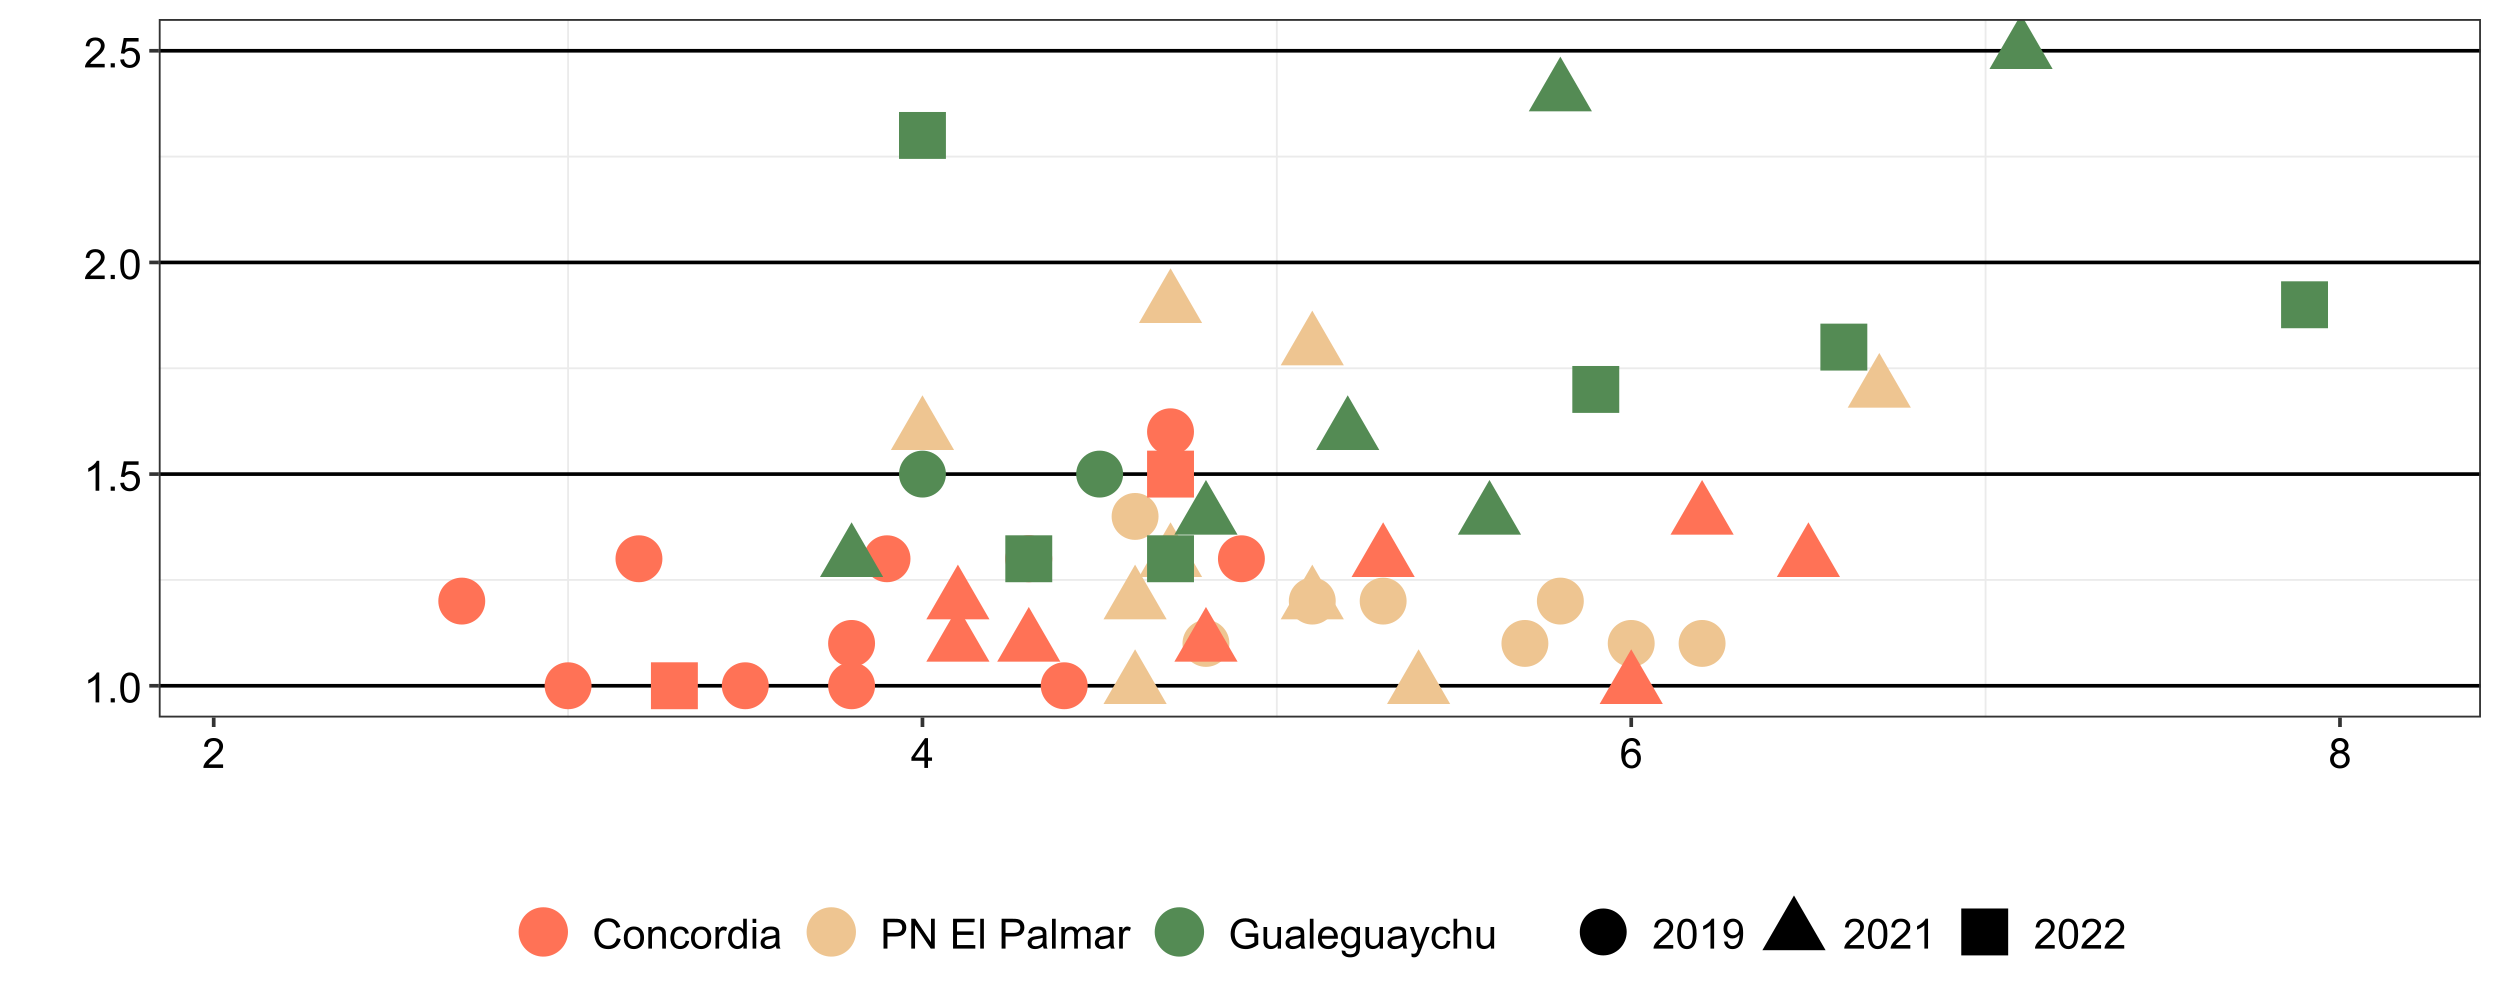 <?xml version="1.0" encoding="UTF-8"?>
<svg xmlns="http://www.w3.org/2000/svg" xmlns:xlink="http://www.w3.org/1999/xlink" width="720" height="288" viewBox="0 0 720 288">
<defs>
<g>
<g id="glyph-0-0">
<path d="M 4.469 0 L 3.414 0 L 3.414 -6.719 C 3.16 -6.477 2.828 -6.234 2.418 -5.992 C 2.004 -5.75 1.633 -5.57 1.305 -5.449 L 1.305 -6.469 C 1.895 -6.746 2.41 -7.082 2.852 -7.477 C 3.293 -7.871 3.605 -8.254 3.789 -8.625 L 4.469 -8.625 Z M 4.469 0 "/>
</g>
<g id="glyph-0-1">
<path d="M 1.09 0 L 1.09 -1.203 L 2.289 -1.203 L 2.289 0 Z M 1.09 0 "/>
</g>
<g id="glyph-0-2">
<path d="M 0.5 -4.234 C 0.5 -5.25 0.602 -6.07 0.812 -6.688 C 1.02 -7.309 1.332 -7.785 1.742 -8.121 C 2.156 -8.457 2.672 -8.625 3.297 -8.625 C 3.758 -8.625 4.164 -8.531 4.512 -8.348 C 4.859 -8.16 5.145 -7.895 5.375 -7.543 C 5.598 -7.195 5.777 -6.77 5.906 -6.266 C 6.035 -5.766 6.102 -5.086 6.102 -4.234 C 6.102 -3.227 5.996 -2.414 5.789 -1.797 C 5.582 -1.176 5.273 -0.699 4.859 -0.359 C 4.449 -0.023 3.926 0.148 3.297 0.148 C 2.469 0.148 1.82 -0.152 1.348 -0.742 C 0.781 -1.461 0.5 -2.621 0.5 -4.234 M 1.582 -4.234 C 1.582 -2.824 1.746 -1.887 2.078 -1.422 C 2.406 -0.953 2.812 -0.719 3.297 -0.719 C 3.781 -0.719 4.191 -0.953 4.52 -1.422 C 4.852 -1.891 5.016 -2.828 5.016 -4.234 C 5.016 -5.648 4.852 -6.59 4.52 -7.055 C 4.191 -7.52 3.781 -7.75 3.289 -7.75 C 2.801 -7.75 2.414 -7.547 2.125 -7.137 C 1.766 -6.613 1.582 -5.645 1.582 -4.234 Z M 1.582 -4.234 "/>
</g>
<g id="glyph-0-3">
<path d="M 0.5 -2.25 L 1.605 -2.344 C 1.688 -1.805 1.879 -1.398 2.176 -1.129 C 2.477 -0.855 2.836 -0.719 3.258 -0.719 C 3.766 -0.719 4.195 -0.91 4.547 -1.297 C 4.898 -1.676 5.074 -2.188 5.074 -2.82 C 5.074 -3.418 4.906 -3.895 4.566 -4.242 C 4.23 -4.59 3.785 -4.762 3.242 -4.766 C 2.898 -4.762 2.594 -4.688 2.32 -4.531 C 2.047 -4.379 1.832 -4.18 1.676 -3.93 L 0.688 -4.062 L 1.516 -8.473 L 5.789 -8.473 L 5.789 -7.465 L 2.359 -7.465 L 1.898 -5.156 C 2.414 -5.516 2.953 -5.695 3.523 -5.695 C 4.273 -5.695 4.906 -5.434 5.422 -4.914 C 5.938 -4.395 6.195 -3.727 6.195 -2.914 C 6.195 -2.133 5.965 -1.461 5.516 -0.898 C 4.961 -0.203 4.211 0.148 3.258 0.148 C 2.477 0.148 1.84 -0.074 1.344 -0.508 C 0.852 -0.945 0.57 -1.527 0.5 -2.25 Z M 0.5 -2.25 "/>
</g>
<g id="glyph-0-4">
<path d="M 6.039 -1.016 L 6.039 0 L 0.363 0 C 0.355 -0.254 0.395 -0.5 0.484 -0.734 C 0.629 -1.117 0.863 -1.5 1.18 -1.875 C 1.5 -2.25 1.957 -2.684 2.562 -3.176 C 3.492 -3.941 4.125 -4.547 4.453 -4.996 C 4.781 -5.441 4.945 -5.867 4.945 -6.266 C 4.945 -6.68 4.797 -7.035 4.496 -7.32 C 4.199 -7.609 3.809 -7.75 3.328 -7.75 C 2.82 -7.75 2.414 -7.602 2.109 -7.297 C 1.805 -6.992 1.648 -6.57 1.648 -6.031 L 0.562 -6.141 C 0.637 -6.949 0.918 -7.566 1.398 -7.988 C 1.883 -8.414 2.535 -8.625 3.352 -8.625 C 4.176 -8.625 4.828 -8.398 5.309 -7.938 C 5.789 -7.484 6.031 -6.914 6.031 -6.242 C 6.031 -5.895 5.957 -5.559 5.82 -5.227 C 5.676 -4.895 5.445 -4.543 5.117 -4.18 C 4.793 -3.809 4.25 -3.305 3.492 -2.664 C 2.859 -2.133 2.453 -1.773 2.273 -1.586 C 2.094 -1.395 1.945 -1.203 1.828 -1.016 Z M 6.039 -1.016 "/>
</g>
<g id="glyph-0-5">
<path d="M 3.879 0 L 3.879 -2.055 L 0.152 -2.055 L 0.152 -3.023 L 4.07 -8.59 L 4.934 -8.59 L 4.934 -3.023 L 6.094 -3.023 L 6.094 -2.055 L 4.934 -2.055 L 4.934 0 L 3.879 0 M 3.879 -3.023 L 3.879 -6.898 L 1.188 -3.023 Z M 3.879 -3.023 "/>
</g>
<g id="glyph-0-6">
<path d="M 5.969 -6.484 L 4.922 -6.406 C 4.828 -6.816 4.695 -7.117 4.523 -7.305 C 4.238 -7.605 3.887 -7.758 3.469 -7.758 C 3.133 -7.758 2.836 -7.664 2.586 -7.477 C 2.25 -7.234 1.988 -6.879 1.797 -6.414 C 1.605 -5.949 1.508 -5.289 1.5 -4.43 C 1.754 -4.816 2.062 -5.102 2.43 -5.289 C 2.797 -5.477 3.184 -5.57 3.586 -5.57 C 4.289 -5.57 4.887 -5.312 5.383 -4.797 C 5.875 -4.277 6.125 -3.609 6.125 -2.789 C 6.125 -2.25 6.008 -1.75 5.773 -1.285 C 5.543 -0.824 5.223 -0.469 4.816 -0.223 C 4.41 0.023 3.949 0.148 3.434 0.148 C 2.555 0.148 1.836 -0.176 1.281 -0.824 C 0.727 -1.469 0.453 -2.535 0.453 -4.02 C 0.453 -5.68 0.758 -6.887 1.371 -7.641 C 1.906 -8.297 2.625 -8.625 3.531 -8.625 C 4.207 -8.625 4.762 -8.434 5.195 -8.055 C 5.625 -7.676 5.883 -7.156 5.969 -6.484 M 1.664 -2.781 C 1.664 -2.422 1.742 -2.07 1.895 -1.742 C 2.051 -1.406 2.266 -1.156 2.543 -0.98 C 2.82 -0.809 3.109 -0.719 3.414 -0.719 C 3.859 -0.719 4.242 -0.898 4.562 -1.258 C 4.883 -1.617 5.043 -2.105 5.047 -2.727 C 5.043 -3.316 4.887 -3.785 4.57 -4.129 C 4.254 -4.469 3.855 -4.641 3.375 -4.641 C 2.898 -4.641 2.492 -4.469 2.164 -4.129 C 1.828 -3.785 1.664 -3.336 1.664 -2.781 Z M 1.664 -2.781 "/>
</g>
<g id="glyph-0-7">
<path d="M 2.121 -4.656 C 1.684 -4.816 1.359 -5.047 1.148 -5.344 C 0.938 -5.641 0.832 -5.996 0.832 -6.41 C 0.832 -7.035 1.059 -7.559 1.508 -7.984 C 1.953 -8.41 2.551 -8.625 3.297 -8.625 C 4.047 -8.625 4.652 -8.406 5.109 -7.973 C 5.566 -7.535 5.797 -7.004 5.797 -6.383 C 5.797 -5.98 5.691 -5.637 5.48 -5.34 C 5.273 -5.047 4.953 -4.816 4.531 -4.656 C 5.055 -4.484 5.457 -4.207 5.734 -3.828 C 6.008 -3.441 6.148 -2.984 6.148 -2.453 C 6.148 -1.719 5.887 -1.102 5.367 -0.602 C 4.848 -0.105 4.164 0.148 3.316 0.148 C 2.469 0.148 1.785 -0.105 1.266 -0.605 C 0.746 -1.109 0.484 -1.734 0.484 -2.484 C 0.484 -3.043 0.629 -3.512 0.91 -3.887 C 1.195 -4.266 1.598 -4.52 2.121 -4.656 M 1.91 -6.445 C 1.91 -6.039 2.039 -5.707 2.305 -5.449 C 2.562 -5.191 2.902 -5.062 3.32 -5.062 C 3.727 -5.062 4.062 -5.191 4.32 -5.445 C 4.582 -5.703 4.711 -6.016 4.711 -6.387 C 4.711 -6.773 4.578 -7.098 4.309 -7.363 C 4.043 -7.625 3.711 -7.758 3.312 -7.758 C 2.906 -7.758 2.574 -7.629 2.309 -7.371 C 2.043 -7.113 1.91 -6.805 1.91 -6.445 M 1.57 -2.477 C 1.57 -2.176 1.641 -1.887 1.785 -1.605 C 1.926 -1.324 2.141 -1.105 2.422 -0.953 C 2.703 -0.797 3.004 -0.719 3.328 -0.719 C 3.832 -0.719 4.25 -0.883 4.578 -1.207 C 4.906 -1.531 5.07 -1.941 5.07 -2.445 C 5.07 -2.949 4.898 -3.371 4.562 -3.703 C 4.223 -4.035 3.801 -4.203 3.293 -4.203 C 2.797 -4.203 2.387 -4.039 2.059 -3.711 C 1.734 -3.383 1.57 -2.969 1.57 -2.477 Z M 1.57 -2.477 "/>
</g>
<g id="glyph-0-8">
<path d="M 7.055 -3.012 L 8.191 -2.727 C 7.953 -1.789 7.523 -1.078 6.906 -0.59 C 6.285 -0.098 5.527 0.148 4.633 0.148 C 3.711 0.148 2.957 -0.043 2.375 -0.418 C 1.797 -0.797 1.355 -1.344 1.051 -2.055 C 0.75 -2.77 0.598 -3.539 0.598 -4.359 C 0.598 -5.254 0.77 -6.035 1.109 -6.699 C 1.453 -7.367 1.938 -7.871 2.57 -8.219 C 3.199 -8.562 3.895 -8.734 4.652 -8.734 C 5.512 -8.734 6.234 -8.516 6.82 -8.078 C 7.406 -7.641 7.812 -7.027 8.047 -6.234 L 6.926 -5.969 C 6.727 -6.594 6.438 -7.051 6.059 -7.336 C 5.68 -7.621 5.203 -7.766 4.629 -7.766 C 3.969 -7.766 3.418 -7.605 2.973 -7.289 C 2.531 -6.973 2.219 -6.547 2.039 -6.016 C 1.859 -5.48 1.77 -4.93 1.77 -4.367 C 1.77 -3.633 1.875 -2.996 2.09 -2.453 C 2.301 -1.906 2.633 -1.5 3.082 -1.23 C 3.531 -0.961 4.016 -0.828 4.539 -0.828 C 5.176 -0.828 5.715 -1.008 6.156 -1.375 C 6.598 -1.742 6.898 -2.289 7.055 -3.012 Z M 7.055 -3.012 "/>
</g>
<g id="glyph-0-9">
<path d="M 0.398 -3.109 C 0.398 -4.262 0.719 -5.117 1.359 -5.672 C 1.895 -6.133 2.547 -6.363 3.316 -6.363 C 4.172 -6.363 4.871 -6.082 5.414 -5.523 C 5.957 -4.961 6.227 -4.188 6.227 -3.199 C 6.227 -2.398 6.109 -1.77 5.867 -1.309 C 5.629 -0.852 5.277 -0.492 4.82 -0.242 C 4.359 0.012 3.859 0.141 3.316 0.141 C 2.445 0.141 1.742 -0.141 1.203 -0.695 C 0.668 -1.254 0.398 -2.059 0.398 -3.109 M 1.484 -3.109 C 1.484 -2.312 1.656 -1.719 2.004 -1.32 C 2.352 -0.926 2.789 -0.727 3.316 -0.727 C 3.84 -0.727 4.273 -0.926 4.625 -1.324 C 4.969 -1.723 5.145 -2.328 5.145 -3.148 C 5.145 -3.914 4.969 -4.5 4.621 -4.895 C 4.27 -5.293 3.836 -5.492 3.316 -5.492 C 2.789 -5.492 2.352 -5.293 2.004 -4.898 C 1.656 -4.504 1.484 -3.906 1.484 -3.109 Z M 1.484 -3.109 "/>
</g>
<g id="glyph-0-10">
<path d="M 0.789 0 L 0.789 -6.223 L 1.742 -6.223 L 1.742 -5.336 C 2.195 -6.02 2.855 -6.363 3.719 -6.363 C 4.094 -6.363 4.441 -6.297 4.754 -6.16 C 5.07 -6.027 5.305 -5.848 5.461 -5.633 C 5.617 -5.41 5.727 -5.152 5.789 -4.852 C 5.828 -4.656 5.848 -4.312 5.848 -3.828 L 5.848 0 L 4.793 0 L 4.793 -3.785 C 4.793 -4.215 4.75 -4.535 4.672 -4.75 C 4.586 -4.961 4.441 -5.133 4.234 -5.258 C 4.023 -5.387 3.781 -5.449 3.5 -5.449 C 3.047 -5.449 2.66 -5.305 2.336 -5.023 C 2.008 -4.734 1.844 -4.195 1.844 -3.398 L 1.844 0 Z M 0.789 0 "/>
</g>
<g id="glyph-0-11">
<path d="M 4.852 -2.281 L 5.891 -2.145 C 5.773 -1.43 5.484 -0.871 5.02 -0.465 C 4.551 -0.062 3.977 0.141 3.297 0.141 C 2.445 0.141 1.762 -0.137 1.246 -0.695 C 0.727 -1.25 0.469 -2.047 0.469 -3.086 C 0.469 -3.758 0.578 -4.348 0.805 -4.852 C 1.023 -5.355 1.363 -5.734 1.82 -5.984 C 2.273 -6.238 2.77 -6.363 3.305 -6.363 C 3.98 -6.363 4.531 -6.191 4.961 -5.852 C 5.391 -5.508 5.668 -5.023 5.789 -4.395 L 4.766 -4.234 C 4.664 -4.652 4.492 -4.969 4.246 -5.18 C 3.996 -5.391 3.695 -5.496 3.344 -5.496 C 2.812 -5.496 2.383 -5.305 2.051 -4.926 C 1.719 -4.543 1.555 -3.941 1.555 -3.117 C 1.555 -2.281 1.711 -1.672 2.031 -1.297 C 2.352 -0.918 2.77 -0.727 3.289 -0.727 C 3.699 -0.727 4.047 -0.852 4.324 -1.109 C 4.602 -1.359 4.777 -1.75 4.852 -2.281 Z M 4.852 -2.281 "/>
</g>
<g id="glyph-0-12">
<path d="M 0.781 0 L 0.781 -6.223 L 1.727 -6.223 L 1.727 -5.281 C 1.969 -5.719 2.195 -6.012 2.398 -6.152 C 2.605 -6.293 2.828 -6.363 3.078 -6.363 C 3.43 -6.363 3.793 -6.25 4.16 -6.023 L 3.797 -5.047 C 3.539 -5.195 3.281 -5.273 3.023 -5.273 C 2.793 -5.273 2.586 -5.203 2.402 -5.066 C 2.219 -4.926 2.086 -4.734 2.008 -4.488 C 1.891 -4.113 1.836 -3.703 1.836 -3.258 L 1.836 0 Z M 0.781 0 "/>
</g>
<g id="glyph-0-13">
<path d="M 4.828 0 L 4.828 -0.785 C 4.434 -0.168 3.852 0.141 3.086 0.141 C 2.59 0.141 2.137 0.004 1.719 -0.27 C 1.305 -0.543 0.98 -0.926 0.754 -1.414 C 0.523 -1.906 0.41 -2.469 0.41 -3.105 C 0.41 -3.727 0.512 -4.289 0.719 -4.797 C 0.926 -5.301 1.238 -5.688 1.652 -5.961 C 2.066 -6.227 2.527 -6.363 3.039 -6.363 C 3.414 -6.363 3.75 -6.285 4.043 -6.125 C 4.336 -5.969 4.574 -5.762 4.758 -5.508 L 4.758 -8.59 L 5.805 -8.59 L 5.805 0 L 4.828 0 M 1.492 -3.105 C 1.492 -2.309 1.66 -1.711 2 -1.32 C 2.332 -0.922 2.73 -0.727 3.188 -0.727 C 3.648 -0.727 4.039 -0.914 4.363 -1.293 C 4.684 -1.668 4.844 -2.242 4.844 -3.016 C 4.844 -3.867 4.68 -4.492 4.352 -4.891 C 4.023 -5.289 3.621 -5.492 3.141 -5.492 C 2.672 -5.492 2.281 -5.297 1.965 -4.914 C 1.652 -4.531 1.492 -3.93 1.492 -3.105 Z M 1.492 -3.105 "/>
</g>
<g id="glyph-0-14">
<path d="M 0.797 -7.375 L 0.797 -8.59 L 1.852 -8.59 L 1.852 -7.375 L 0.797 -7.375 M 0.797 0 L 0.797 -6.223 L 1.852 -6.223 L 1.852 0 Z M 0.797 0 "/>
</g>
<g id="glyph-0-15">
<path d="M 4.852 -0.766 C 4.461 -0.434 4.086 -0.199 3.723 -0.062 C 3.363 0.07 2.973 0.141 2.562 0.141 C 1.875 0.141 1.352 -0.027 0.984 -0.359 C 0.617 -0.695 0.434 -1.121 0.434 -1.641 C 0.434 -1.945 0.504 -2.223 0.641 -2.477 C 0.781 -2.727 0.961 -2.93 1.188 -3.082 C 1.41 -3.234 1.664 -3.348 1.945 -3.43 C 2.152 -3.48 2.465 -3.535 2.883 -3.586 C 3.734 -3.688 4.359 -3.809 4.766 -3.949 C 4.766 -4.094 4.77 -4.184 4.77 -4.227 C 4.77 -4.652 4.672 -4.957 4.469 -5.133 C 4.203 -5.371 3.801 -5.492 3.27 -5.492 C 2.773 -5.492 2.406 -5.402 2.172 -5.23 C 1.934 -5.055 1.758 -4.746 1.648 -4.305 L 0.617 -4.445 C 0.707 -4.887 0.863 -5.246 1.078 -5.516 C 1.293 -5.789 1.602 -5.996 2.008 -6.145 C 2.414 -6.289 2.887 -6.363 3.422 -6.363 C 3.953 -6.363 4.383 -6.301 4.719 -6.176 C 5.047 -6.051 5.293 -5.895 5.449 -5.703 C 5.605 -5.516 5.715 -5.273 5.777 -4.984 C 5.812 -4.805 5.828 -4.484 5.828 -4.016 L 5.828 -2.609 C 5.828 -1.629 5.852 -1.008 5.898 -0.746 C 5.941 -0.488 6.031 -0.238 6.164 0 L 5.062 0 C 4.953 -0.219 4.883 -0.477 4.852 -0.766 M 4.766 -3.125 C 4.379 -2.965 3.805 -2.832 3.039 -2.727 C 2.605 -2.66 2.301 -2.59 2.121 -2.516 C 1.941 -2.434 1.801 -2.32 1.703 -2.172 C 1.605 -2.02 1.559 -1.852 1.559 -1.672 C 1.559 -1.387 1.664 -1.152 1.879 -0.969 C 2.09 -0.781 2.402 -0.684 2.812 -0.688 C 3.219 -0.684 3.578 -0.773 3.898 -0.953 C 4.211 -1.129 4.445 -1.371 4.594 -1.68 C 4.707 -1.918 4.762 -2.27 4.766 -2.734 Z M 4.766 -3.125 "/>
</g>
<g id="glyph-0-16">
<path d="M 0.926 0 L 0.926 -8.59 L 4.164 -8.59 C 4.734 -8.59 5.172 -8.562 5.473 -8.508 C 5.895 -8.438 6.246 -8.305 6.531 -8.105 C 6.816 -7.91 7.047 -7.633 7.223 -7.277 C 7.395 -6.922 7.484 -6.531 7.484 -6.105 C 7.484 -5.375 7.25 -4.758 6.785 -4.25 C 6.32 -3.746 5.48 -3.492 4.266 -3.492 L 2.062 -3.492 L 2.062 0 L 0.926 0 M 2.062 -4.508 L 4.281 -4.508 C 5.016 -4.508 5.539 -4.641 5.848 -4.914 C 6.156 -5.188 6.312 -5.574 6.312 -6.07 C 6.312 -6.43 6.219 -6.738 6.039 -6.992 C 5.855 -7.25 5.617 -7.418 5.32 -7.5 C 5.129 -7.551 4.773 -7.578 4.258 -7.578 L 2.062 -7.578 Z M 2.062 -4.508 "/>
</g>
<g id="glyph-0-17">
<path d="M 0.914 0 L 0.914 -8.59 L 2.078 -8.59 L 6.594 -1.844 L 6.594 -8.59 L 7.68 -8.59 L 7.68 0 L 6.516 0 L 2.004 -6.75 L 2.004 0 Z M 0.914 0 "/>
</g>
<g id="glyph-0-18">
</g>
<g id="glyph-0-19">
<path d="M 0.949 0 L 0.949 -8.59 L 7.16 -8.59 L 7.16 -7.578 L 2.086 -7.578 L 2.086 -4.945 L 6.836 -4.945 L 6.836 -3.938 L 2.086 -3.938 L 2.086 -1.016 L 7.359 -1.016 L 7.359 0 Z M 0.949 0 "/>
</g>
<g id="glyph-0-20">
<path d="M 0.766 0 L 0.766 -8.59 L 1.82 -8.59 L 1.82 0 Z M 0.766 0 "/>
</g>
<g id="glyph-0-21">
<path d="M 0.789 0 L 0.789 -6.223 L 1.734 -6.223 L 1.734 -5.352 C 1.93 -5.656 2.188 -5.898 2.516 -6.086 C 2.836 -6.27 3.207 -6.363 3.621 -6.363 C 4.082 -6.363 4.461 -6.266 4.754 -6.078 C 5.051 -5.883 5.258 -5.617 5.379 -5.273 C 5.871 -6 6.512 -6.363 7.301 -6.363 C 7.918 -6.363 8.391 -6.191 8.727 -5.852 C 9.055 -5.508 9.223 -4.98 9.223 -4.273 L 9.223 0 L 8.172 0 L 8.172 -3.922 C 8.172 -4.34 8.141 -4.645 8.07 -4.832 C 8.004 -5.016 7.879 -5.164 7.699 -5.281 C 7.52 -5.391 7.309 -5.449 7.066 -5.449 C 6.629 -5.449 6.266 -5.305 5.977 -5.012 C 5.688 -4.723 5.543 -4.254 5.543 -3.617 L 5.543 0 L 4.488 0 L 4.488 -4.043 C 4.488 -4.512 4.402 -4.863 4.23 -5.098 C 4.059 -5.332 3.777 -5.449 3.387 -5.449 C 3.09 -5.449 2.816 -5.371 2.562 -5.215 C 2.312 -5.059 2.129 -4.828 2.016 -4.531 C 1.902 -4.227 1.844 -3.793 1.844 -3.227 L 1.844 0 Z M 0.789 0 "/>
</g>
<g id="glyph-0-22">
<path d="M 4.945 -3.367 L 4.945 -4.375 L 8.586 -4.383 L 8.586 -1.195 C 8.023 -0.75 7.449 -0.414 6.855 -0.191 C 6.262 0.035 5.652 0.148 5.027 0.148 C 4.184 0.148 3.418 -0.035 2.727 -0.395 C 2.039 -0.758 1.516 -1.277 1.164 -1.961 C 0.812 -2.645 0.641 -3.41 0.641 -4.254 C 0.641 -5.09 0.812 -5.871 1.164 -6.594 C 1.512 -7.32 2.016 -7.859 2.672 -8.211 C 3.328 -8.562 4.086 -8.734 4.938 -8.734 C 5.559 -8.734 6.121 -8.637 6.625 -8.434 C 7.125 -8.234 7.52 -7.953 7.805 -7.594 C 8.09 -7.234 8.305 -6.766 8.453 -6.188 L 7.43 -5.906 C 7.301 -6.344 7.141 -6.688 6.949 -6.938 C 6.758 -7.188 6.484 -7.387 6.129 -7.539 C 5.773 -7.688 5.379 -7.766 4.945 -7.766 C 4.426 -7.766 3.977 -7.684 3.598 -7.527 C 3.219 -7.367 2.914 -7.16 2.68 -6.902 C 2.449 -6.645 2.266 -6.359 2.141 -6.055 C 1.918 -5.52 1.812 -4.945 1.812 -4.324 C 1.812 -3.559 1.941 -2.918 2.207 -2.402 C 2.469 -1.887 2.852 -1.504 3.359 -1.254 C 3.859 -1.004 4.395 -0.879 4.961 -0.879 C 5.453 -0.879 5.938 -0.973 6.406 -1.164 C 6.875 -1.352 7.227 -1.555 7.469 -1.77 L 7.469 -3.367 Z M 4.945 -3.367 "/>
</g>
<g id="glyph-0-23">
<path d="M 4.867 0 L 4.867 -0.914 C 4.383 -0.211 3.727 0.141 2.895 0.141 C 2.527 0.141 2.184 0.07 1.867 -0.07 C 1.547 -0.211 1.312 -0.387 1.156 -0.602 C 1.004 -0.812 0.895 -1.074 0.832 -1.383 C 0.789 -1.59 0.766 -1.918 0.766 -2.367 L 0.766 -6.223 L 1.82 -6.223 L 1.82 -2.773 C 1.82 -2.219 1.844 -1.848 1.887 -1.656 C 1.953 -1.379 2.094 -1.164 2.309 -1.004 C 2.523 -0.848 2.789 -0.766 3.105 -0.766 C 3.422 -0.766 3.719 -0.848 3.996 -1.012 C 4.273 -1.172 4.469 -1.395 4.586 -1.672 C 4.699 -1.953 4.758 -2.355 4.758 -2.891 L 4.758 -6.223 L 5.812 -6.223 L 5.812 0 Z M 4.867 0 "/>
</g>
<g id="glyph-0-24">
<path d="M 5.051 -2.004 L 6.141 -1.867 C 5.969 -1.23 5.648 -0.738 5.188 -0.387 C 4.719 -0.035 4.125 0.141 3.406 0.141 C 2.492 0.141 1.773 -0.141 1.238 -0.699 C 0.707 -1.262 0.438 -2.047 0.438 -3.059 C 0.438 -4.105 0.711 -4.918 1.25 -5.496 C 1.789 -6.074 2.484 -6.363 3.344 -6.363 C 4.18 -6.363 4.859 -6.078 5.383 -5.516 C 5.914 -4.945 6.176 -4.148 6.176 -3.125 C 6.176 -3.059 6.172 -2.965 6.172 -2.844 L 1.531 -2.844 C 1.566 -2.156 1.762 -1.633 2.109 -1.273 C 2.457 -0.906 2.891 -0.727 3.41 -0.727 C 3.797 -0.727 4.125 -0.828 4.398 -1.031 C 4.672 -1.234 4.891 -1.559 5.051 -2.004 M 1.586 -3.711 L 5.062 -3.711 C 5.016 -4.23 4.883 -4.625 4.664 -4.887 C 4.328 -5.293 3.891 -5.496 3.359 -5.496 C 2.871 -5.496 2.465 -5.332 2.137 -5.008 C 1.805 -4.684 1.625 -4.25 1.586 -3.711 Z M 1.586 -3.711 "/>
</g>
<g id="glyph-0-25">
<path d="M 0.598 0.516 L 1.625 0.668 C 1.664 0.984 1.785 1.215 1.98 1.359 C 2.242 1.555 2.598 1.652 3.055 1.652 C 3.539 1.652 3.918 1.555 4.184 1.359 C 4.449 1.164 4.629 0.891 4.723 0.539 C 4.777 0.324 4.801 -0.129 4.797 -0.812 C 4.336 -0.273 3.762 0 3.078 0 C 2.219 0 1.559 -0.309 1.09 -0.926 C 0.621 -1.543 0.387 -2.281 0.387 -3.148 C 0.387 -3.738 0.492 -4.289 0.711 -4.789 C 0.922 -5.293 1.234 -5.68 1.645 -5.953 C 2.051 -6.227 2.531 -6.363 3.082 -6.363 C 3.816 -6.363 4.422 -6.066 4.898 -5.473 L 4.898 -6.223 L 5.871 -6.223 L 5.871 -0.844 C 5.871 0.125 5.773 0.812 5.574 1.215 C 5.379 1.621 5.066 1.938 4.637 2.172 C 4.211 2.406 3.684 2.523 3.059 2.523 C 2.316 2.523 1.719 2.359 1.258 2.023 C 0.805 1.691 0.582 1.188 0.598 0.516 M 1.469 -3.223 C 1.469 -2.406 1.633 -1.812 1.957 -1.438 C 2.281 -1.062 2.688 -0.875 3.176 -0.875 C 3.66 -0.875 4.066 -1.059 4.395 -1.434 C 4.723 -1.805 4.887 -2.391 4.887 -3.188 C 4.887 -3.949 4.719 -4.523 4.379 -4.91 C 4.043 -5.297 3.633 -5.492 3.156 -5.492 C 2.688 -5.492 2.289 -5.301 1.961 -4.918 C 1.633 -4.539 1.469 -3.973 1.469 -3.223 Z M 1.469 -3.223 "/>
</g>
<g id="glyph-0-26">
<path d="M 0.742 2.398 L 0.625 1.406 C 0.855 1.469 1.059 1.5 1.23 1.5 C 1.465 1.5 1.652 1.461 1.793 1.383 C 1.934 1.305 2.047 1.195 2.141 1.055 C 2.203 0.949 2.312 0.688 2.461 0.27 C 2.48 0.211 2.512 0.125 2.555 0.012 L 0.195 -6.223 L 1.328 -6.223 L 2.625 -2.617 C 2.793 -2.164 2.941 -1.68 3.078 -1.18 C 3.195 -1.66 3.34 -2.133 3.508 -2.594 L 4.84 -6.223 L 5.895 -6.223 L 3.527 0.105 C 3.273 0.789 3.078 1.258 2.938 1.516 C 2.746 1.863 2.531 2.121 2.289 2.281 C 2.047 2.445 1.758 2.523 1.422 2.523 C 1.219 2.523 0.992 2.48 0.742 2.398 Z M 0.742 2.398 "/>
</g>
<g id="glyph-0-27">
<path d="M 0.789 0 L 0.789 -8.59 L 1.844 -8.59 L 1.844 -5.508 C 2.336 -6.078 2.957 -6.363 3.711 -6.363 C 4.168 -6.363 4.57 -6.273 4.91 -6.09 C 5.25 -5.91 5.492 -5.656 5.641 -5.336 C 5.785 -5.016 5.859 -4.555 5.859 -3.945 L 5.859 0 L 4.805 0 L 4.805 -3.945 C 4.805 -4.469 4.691 -4.855 4.461 -5.094 C 4.234 -5.336 3.91 -5.453 3.492 -5.453 C 3.18 -5.453 2.887 -5.375 2.609 -5.211 C 2.336 -5.051 2.141 -4.828 2.023 -4.555 C 1.906 -4.273 1.844 -3.891 1.844 -3.406 L 1.844 0 Z M 0.789 0 "/>
</g>
<g id="glyph-0-28">
<path d="M 0.656 -1.984 L 1.672 -2.078 C 1.754 -1.602 1.918 -1.258 2.164 -1.043 C 2.402 -0.828 2.715 -0.719 3.094 -0.719 C 3.418 -0.719 3.703 -0.793 3.945 -0.945 C 4.191 -1.09 4.391 -1.289 4.547 -1.539 C 4.703 -1.785 4.832 -2.121 4.938 -2.543 C 5.043 -2.965 5.098 -3.395 5.098 -3.832 C 5.098 -3.879 5.094 -3.949 5.094 -4.043 C 4.883 -3.707 4.594 -3.434 4.227 -3.227 C 3.863 -3.016 3.465 -2.914 3.039 -2.914 C 2.328 -2.914 1.727 -3.172 1.234 -3.688 C 0.742 -4.203 0.5 -4.883 0.5 -5.727 C 0.5 -6.594 0.754 -7.297 1.27 -7.828 C 1.781 -8.359 2.426 -8.625 3.199 -8.625 C 3.758 -8.625 4.27 -8.473 4.73 -8.172 C 5.195 -7.871 5.547 -7.445 5.785 -6.887 C 6.027 -6.332 6.148 -5.523 6.148 -4.469 C 6.148 -3.371 6.027 -2.5 5.789 -1.848 C 5.551 -1.199 5.195 -0.703 4.727 -0.363 C 4.254 -0.023 3.703 0.148 3.07 0.148 C 2.398 0.148 1.848 -0.039 1.422 -0.414 C 0.996 -0.785 0.742 -1.309 0.656 -1.984 M 4.977 -5.777 C 4.973 -6.383 4.812 -6.863 4.492 -7.219 C 4.168 -7.574 3.781 -7.75 3.328 -7.75 C 2.859 -7.75 2.449 -7.559 2.102 -7.18 C 1.754 -6.793 1.582 -6.297 1.582 -5.688 C 1.582 -5.141 1.746 -4.699 2.078 -4.355 C 2.406 -4.016 2.812 -3.844 3.297 -3.844 C 3.785 -3.844 4.188 -4.016 4.504 -4.355 C 4.816 -4.699 4.973 -5.172 4.977 -5.777 Z M 4.977 -5.777 "/>
</g>
</g>
<clipPath id="clip-0">
<path clip-rule="nonzero" d="M 45.727 5.48 L 714.52 5.48 L 714.52 206.645 L 45.727 206.645 Z M 45.727 5.48 "/>
</clipPath>
<clipPath id="clip-1">
<path clip-rule="nonzero" d="M 45.727 166 L 714.52 166 L 714.52 168 L 45.727 168 Z M 45.727 166 "/>
</clipPath>
<clipPath id="clip-2">
<path clip-rule="nonzero" d="M 45.727 105 L 714.52 105 L 714.52 107 L 45.727 107 Z M 45.727 105 "/>
</clipPath>
<clipPath id="clip-3">
<path clip-rule="nonzero" d="M 45.727 44 L 714.52 44 L 714.52 46 L 45.727 46 Z M 45.727 44 "/>
</clipPath>
<clipPath id="clip-4">
<path clip-rule="nonzero" d="M 163 5.48 L 164 5.48 L 164 206.645 L 163 206.645 Z M 163 5.48 "/>
</clipPath>
<clipPath id="clip-5">
<path clip-rule="nonzero" d="M 367 5.48 L 368 5.48 L 368 206.645 L 367 206.645 Z M 367 5.48 "/>
</clipPath>
<clipPath id="clip-6">
<path clip-rule="nonzero" d="M 571 5.48 L 573 5.48 L 573 206.645 L 571 206.645 Z M 571 5.48 "/>
</clipPath>
<clipPath id="clip-7">
<path clip-rule="nonzero" d="M 45.727 196 L 714.52 196 L 714.52 199 L 45.727 199 Z M 45.727 196 "/>
</clipPath>
<clipPath id="clip-8">
<path clip-rule="nonzero" d="M 45.727 136 L 714.52 136 L 714.52 138 L 45.727 138 Z M 45.727 136 "/>
</clipPath>
<clipPath id="clip-9">
<path clip-rule="nonzero" d="M 45.727 75 L 714.52 75 L 714.52 77 L 45.727 77 Z M 45.727 75 "/>
</clipPath>
<clipPath id="clip-10">
<path clip-rule="nonzero" d="M 45.727 14 L 714.52 14 L 714.52 16 L 45.727 16 Z M 45.727 14 "/>
</clipPath>
<clipPath id="clip-11">
<path clip-rule="nonzero" d="M 572 5.48 L 592 5.48 L 592 20 L 572 20 Z M 572 5.48 "/>
</clipPath>
<clipPath id="clip-12">
<path clip-rule="nonzero" d="M 45.727 5.48 L 714.52 5.48 L 714.52 206.645 L 45.727 206.645 Z M 45.727 5.48 "/>
</clipPath>
</defs>
<rect x="-72" y="-28.8" width="864" height="345.6" fill="rgb(100%, 100%, 100%)" fill-opacity="1"/>
<rect x="-72" y="-28.8" width="864" height="345.6" fill="rgb(100%, 100%, 100%)" fill-opacity="1"/>
<path fill="none" stroke-width="1.067" stroke-linecap="round" stroke-linejoin="round" stroke="rgb(100%, 100%, 100%)" stroke-opacity="1" stroke-miterlimit="10" d="M 0 288 L 720 288 L 720 0 L 0 0 Z M 0 288 "/>
<g clip-path="url(#clip-0)">
<path fill-rule="nonzero" fill="rgb(100%, 100%, 100%)" fill-opacity="1" d="M 45.727 206.641 L 714.52 206.641 L 714.52 5.477 L 45.727 5.477 Z M 45.727 206.641 "/>
</g>
<g clip-path="url(#clip-1)">
<path fill="none" stroke-width="0.533" stroke-linecap="butt" stroke-linejoin="round" stroke="rgb(92.157%, 92.157%, 92.157%)" stroke-opacity="1" stroke-miterlimit="10" d="M 45.727 167.02 L 714.52 167.02 "/>
</g>
<g clip-path="url(#clip-2)">
<path fill="none" stroke-width="0.533" stroke-linecap="butt" stroke-linejoin="round" stroke="rgb(92.157%, 92.157%, 92.157%)" stroke-opacity="1" stroke-miterlimit="10" d="M 45.727 106.062 L 714.52 106.062 "/>
</g>
<g clip-path="url(#clip-3)">
<path fill="none" stroke-width="0.533" stroke-linecap="butt" stroke-linejoin="round" stroke="rgb(92.157%, 92.157%, 92.157%)" stroke-opacity="1" stroke-miterlimit="10" d="M 45.727 45.102 L 714.52 45.102 "/>
</g>
<g clip-path="url(#clip-4)">
<path fill="none" stroke-width="0.533" stroke-linecap="butt" stroke-linejoin="round" stroke="rgb(92.157%, 92.157%, 92.157%)" stroke-opacity="1" stroke-miterlimit="10" d="M 163.605 206.641 L 163.605 5.48 "/>
</g>
<g clip-path="url(#clip-5)">
<path fill="none" stroke-width="0.533" stroke-linecap="butt" stroke-linejoin="round" stroke="rgb(92.157%, 92.157%, 92.157%)" stroke-opacity="1" stroke-miterlimit="10" d="M 367.73 206.641 L 367.73 5.48 "/>
</g>
<g clip-path="url(#clip-6)">
<path fill="none" stroke-width="0.533" stroke-linecap="butt" stroke-linejoin="round" stroke="rgb(92.157%, 92.157%, 92.157%)" stroke-opacity="1" stroke-miterlimit="10" d="M 571.852 206.641 L 571.852 5.48 "/>
</g>
<g clip-path="url(#clip-7)">
<path fill="none" stroke-width="1.067" stroke-linecap="butt" stroke-linejoin="round" stroke="rgb(0%, 0%, 0%)" stroke-opacity="1" stroke-miterlimit="10" d="M 45.727 197.5 L 714.52 197.5 "/>
</g>
<g clip-path="url(#clip-8)">
<path fill="none" stroke-width="1.067" stroke-linecap="butt" stroke-linejoin="round" stroke="rgb(0%, 0%, 0%)" stroke-opacity="1" stroke-miterlimit="10" d="M 45.727 136.539 L 714.52 136.539 "/>
</g>
<g clip-path="url(#clip-9)">
<path fill="none" stroke-width="1.067" stroke-linecap="butt" stroke-linejoin="round" stroke="rgb(0%, 0%, 0%)" stroke-opacity="1" stroke-miterlimit="10" d="M 45.727 75.582 L 714.52 75.582 "/>
</g>
<g clip-path="url(#clip-10)">
<path fill="none" stroke-width="1.067" stroke-linecap="butt" stroke-linejoin="round" stroke="rgb(0%, 0%, 0%)" stroke-opacity="1" stroke-miterlimit="10" d="M 45.727 14.625 L 714.52 14.625 "/>
</g>
<path fill-rule="nonzero" fill="rgb(100%, 44.706%, 33.725%)" fill-opacity="1" d="M 343.867 124.348 C 343.867 128.078 340.844 131.105 337.113 131.105 C 333.379 131.105 330.355 128.078 330.355 124.348 C 330.355 120.617 333.379 117.594 337.113 117.594 C 340.844 117.594 343.867 120.617 343.867 124.348 "/>
<path fill-rule="nonzero" fill="rgb(100%, 44.706%, 33.725%)" fill-opacity="1" d="M 303.043 160.922 C 303.043 164.656 300.02 167.68 296.289 167.68 C 292.555 167.68 289.531 164.656 289.531 160.922 C 289.531 157.191 292.555 154.168 296.289 154.168 C 300.02 154.168 303.043 157.191 303.043 160.922 "/>
<path fill-rule="nonzero" fill="rgb(100%, 44.706%, 33.725%)" fill-opacity="1" d="M 190.777 160.922 C 190.777 164.656 187.75 167.68 184.02 167.68 C 180.289 167.68 177.262 164.656 177.262 160.922 C 177.262 157.191 180.289 154.168 184.02 154.168 C 187.75 154.168 190.777 157.191 190.777 160.922 "/>
<path fill-rule="nonzero" fill="rgb(100%, 44.706%, 33.725%)" fill-opacity="1" d="M 139.746 173.113 C 139.746 176.848 136.719 179.871 132.988 179.871 C 129.258 179.871 126.234 176.848 126.234 173.113 C 126.234 169.383 129.258 166.359 132.988 166.359 C 136.719 166.359 139.746 169.383 139.746 173.113 "/>
<path fill-rule="nonzero" fill="rgb(100%, 44.706%, 33.725%)" fill-opacity="1" d="M 262.219 160.922 C 262.219 164.656 259.195 167.68 255.461 167.68 C 251.73 167.68 248.707 164.656 248.707 160.922 C 248.707 157.191 251.73 154.168 255.461 154.168 C 259.195 154.168 262.219 157.191 262.219 160.922 "/>
<path fill-rule="nonzero" fill="rgb(100%, 44.706%, 33.725%)" fill-opacity="1" d="M 221.395 197.5 C 221.395 201.23 218.371 204.254 214.637 204.254 C 210.906 204.254 207.883 201.23 207.883 197.5 C 207.883 193.766 210.906 190.742 214.637 190.742 C 218.371 190.742 221.395 193.766 221.395 197.5 "/>
<path fill-rule="nonzero" fill="rgb(100%, 44.706%, 33.725%)" fill-opacity="1" d="M 170.363 197.5 C 170.363 201.23 167.34 204.254 163.605 204.254 C 159.875 204.254 156.852 201.23 156.852 197.5 C 156.852 193.766 159.875 190.742 163.605 190.742 C 167.34 190.742 170.363 193.766 170.363 197.5 "/>
<path fill-rule="nonzero" fill="rgb(100%, 44.706%, 33.725%)" fill-opacity="1" d="M 252.012 185.309 C 252.012 189.039 248.988 192.062 245.258 192.062 C 241.523 192.062 238.5 189.039 238.5 185.309 C 238.5 181.574 241.523 178.551 245.258 178.551 C 248.988 178.551 252.012 181.574 252.012 185.309 "/>
<path fill-rule="nonzero" fill="rgb(100%, 44.706%, 33.725%)" fill-opacity="1" d="M 313.25 197.5 C 313.25 201.23 310.227 204.254 306.492 204.254 C 302.762 204.254 299.738 201.23 299.738 197.5 C 299.738 193.766 302.762 190.742 306.492 190.742 C 310.227 190.742 313.25 193.766 313.25 197.5 "/>
<path fill-rule="nonzero" fill="rgb(100%, 44.706%, 33.725%)" fill-opacity="1" d="M 252.012 197.5 C 252.012 201.23 248.988 204.254 245.258 204.254 C 241.523 204.254 238.5 201.23 238.5 197.5 C 238.5 193.766 241.523 190.742 245.258 190.742 C 248.988 190.742 252.012 193.766 252.012 197.5 "/>
<path fill-rule="nonzero" fill="rgb(100%, 44.706%, 33.725%)" fill-opacity="1" d="M 364.281 160.922 C 364.281 164.656 361.254 167.68 357.523 167.68 C 353.793 167.68 350.77 164.656 350.77 160.922 C 350.77 157.191 353.793 154.168 357.523 154.168 C 361.254 154.168 364.281 157.191 364.281 160.922 "/>
<path fill-rule="nonzero" fill="rgb(93.333%, 77.255%, 56.863%)" fill-opacity="1" d="M 384.691 173.113 C 384.691 176.848 381.668 179.871 377.938 179.871 C 374.207 179.871 371.18 176.848 371.18 173.113 C 371.18 169.383 374.207 166.359 377.938 166.359 C 381.668 166.359 384.691 169.383 384.691 173.113 "/>
<path fill-rule="nonzero" fill="rgb(93.333%, 77.255%, 56.863%)" fill-opacity="1" d="M 445.93 185.309 C 445.93 189.039 442.906 192.062 439.172 192.062 C 435.441 192.062 432.418 189.039 432.418 185.309 C 432.418 181.574 435.441 178.551 439.172 178.551 C 442.906 178.551 445.93 181.574 445.93 185.309 "/>
<path fill-rule="nonzero" fill="rgb(93.333%, 77.255%, 56.863%)" fill-opacity="1" d="M 405.105 173.113 C 405.105 176.848 402.078 179.871 398.348 179.871 C 394.617 179.871 391.594 176.848 391.594 173.113 C 391.594 169.383 394.617 166.359 398.348 166.359 C 402.078 166.359 405.105 169.383 405.105 173.113 "/>
<path fill-rule="nonzero" fill="rgb(93.333%, 77.255%, 56.863%)" fill-opacity="1" d="M 333.66 148.73 C 333.66 152.465 330.637 155.488 326.906 155.488 C 323.176 155.488 320.148 152.465 320.148 148.73 C 320.148 145 323.176 141.977 326.906 141.977 C 330.637 141.977 333.66 145 333.66 148.73 "/>
<path fill-rule="nonzero" fill="rgb(93.333%, 77.255%, 56.863%)" fill-opacity="1" d="M 456.137 173.113 C 456.137 176.848 453.109 179.871 449.379 179.871 C 445.648 179.871 442.625 176.848 442.625 173.113 C 442.625 169.383 445.648 166.359 449.379 166.359 C 453.109 166.359 456.137 169.383 456.137 173.113 "/>
<path fill-rule="nonzero" fill="rgb(93.333%, 77.255%, 56.863%)" fill-opacity="1" d="M 496.961 185.309 C 496.961 189.039 493.934 192.062 490.203 192.062 C 486.473 192.062 483.449 189.039 483.449 185.309 C 483.449 181.574 486.473 178.551 490.203 178.551 C 493.934 178.551 496.961 181.574 496.961 185.309 "/>
<path fill-rule="nonzero" fill="rgb(93.333%, 77.255%, 56.863%)" fill-opacity="1" d="M 354.074 185.309 C 354.074 189.039 351.051 192.062 347.316 192.062 C 343.586 192.062 340.562 189.039 340.562 185.309 C 340.562 181.574 343.586 178.551 347.316 178.551 C 351.051 178.551 354.074 181.574 354.074 185.309 "/>
<path fill-rule="nonzero" fill="rgb(93.333%, 77.255%, 56.863%)" fill-opacity="1" d="M 476.547 185.309 C 476.547 189.039 473.523 192.062 469.793 192.062 C 466.059 192.062 463.035 189.039 463.035 185.309 C 463.035 181.574 466.059 178.551 469.793 178.551 C 473.523 178.551 476.547 181.574 476.547 185.309 "/>
<path fill-rule="nonzero" fill="rgb(32.941%, 54.51%, 32.941%)" fill-opacity="1" d="M 272.426 136.539 C 272.426 140.27 269.398 143.297 265.668 143.297 C 261.938 143.297 258.914 140.27 258.914 136.539 C 258.914 132.809 261.938 129.785 265.668 129.785 C 269.398 129.785 272.426 132.809 272.426 136.539 "/>
<path fill-rule="nonzero" fill="rgb(32.941%, 54.51%, 32.941%)" fill-opacity="1" d="M 323.457 136.539 C 323.457 140.27 320.43 143.297 316.699 143.297 C 312.969 143.297 309.941 140.27 309.941 136.539 C 309.941 132.809 312.969 129.785 316.699 129.785 C 320.43 129.785 323.457 132.809 323.457 136.539 "/>
<path fill-rule="nonzero" fill="rgb(100%, 44.706%, 33.725%)" fill-opacity="1" d="M 520.824 150.418 L 529.922 166.176 L 511.723 166.176 Z M 520.824 150.418 "/>
<path fill-rule="nonzero" fill="rgb(100%, 44.706%, 33.725%)" fill-opacity="1" d="M 275.875 162.609 L 284.973 178.367 L 266.777 178.367 Z M 275.875 162.609 "/>
<path fill-rule="nonzero" fill="rgb(100%, 44.706%, 33.725%)" fill-opacity="1" d="M 469.793 186.992 L 478.891 202.75 L 460.691 202.75 Z M 469.793 186.992 "/>
<path fill-rule="nonzero" fill="rgb(100%, 44.706%, 33.725%)" fill-opacity="1" d="M 490.203 138.227 L 499.305 153.984 L 481.105 153.984 Z M 490.203 138.227 "/>
<path fill-rule="nonzero" fill="rgb(100%, 44.706%, 33.725%)" fill-opacity="1" d="M 275.875 174.801 L 284.973 190.559 L 266.777 190.559 Z M 275.875 174.801 "/>
<path fill-rule="nonzero" fill="rgb(100%, 44.706%, 33.725%)" fill-opacity="1" d="M 347.316 174.801 L 356.418 190.559 L 338.219 190.559 Z M 347.316 174.801 "/>
<path fill-rule="nonzero" fill="rgb(100%, 44.706%, 33.725%)" fill-opacity="1" d="M 296.289 174.801 L 305.387 190.559 L 287.188 190.559 Z M 296.289 174.801 "/>
<path fill-rule="nonzero" fill="rgb(100%, 44.706%, 33.725%)" fill-opacity="1" d="M 398.348 150.418 L 407.449 166.176 L 389.25 166.176 Z M 398.348 150.418 "/>
<path fill-rule="nonzero" fill="rgb(93.333%, 77.255%, 56.863%)" fill-opacity="1" d="M 377.938 162.609 L 387.035 178.367 L 368.836 178.367 Z M 377.938 162.609 "/>
<path fill-rule="nonzero" fill="rgb(93.333%, 77.255%, 56.863%)" fill-opacity="1" d="M 377.938 89.457 L 387.035 105.219 L 368.836 105.219 Z M 377.938 89.457 "/>
<path fill-rule="nonzero" fill="rgb(93.333%, 77.255%, 56.863%)" fill-opacity="1" d="M 541.234 101.648 L 550.332 117.41 L 532.137 117.41 Z M 541.234 101.648 "/>
<path fill-rule="nonzero" fill="rgb(93.333%, 77.255%, 56.863%)" fill-opacity="1" d="M 265.668 113.84 L 274.77 129.602 L 256.57 129.602 Z M 265.668 113.84 "/>
<path fill-rule="nonzero" fill="rgb(93.333%, 77.255%, 56.863%)" fill-opacity="1" d="M 337.113 77.266 L 346.211 93.027 L 328.012 93.027 Z M 337.113 77.266 "/>
<path fill-rule="nonzero" fill="rgb(93.333%, 77.255%, 56.863%)" fill-opacity="1" d="M 326.906 162.609 L 336.004 178.367 L 317.805 178.367 Z M 326.906 162.609 "/>
<path fill-rule="nonzero" fill="rgb(93.333%, 77.255%, 56.863%)" fill-opacity="1" d="M 326.906 186.992 L 336.004 202.75 L 317.805 202.75 Z M 326.906 186.992 "/>
<path fill-rule="nonzero" fill="rgb(93.333%, 77.255%, 56.863%)" fill-opacity="1" d="M 408.555 186.992 L 417.652 202.75 L 399.457 202.75 Z M 408.555 186.992 "/>
<path fill-rule="nonzero" fill="rgb(93.333%, 77.255%, 56.863%)" fill-opacity="1" d="M 337.113 150.418 L 346.211 166.176 L 328.012 166.176 Z M 337.113 150.418 "/>
<path fill-rule="nonzero" fill="rgb(32.941%, 54.51%, 32.941%)" fill-opacity="1" d="M 347.316 138.227 L 356.418 153.984 L 338.219 153.984 Z M 347.316 138.227 "/>
<path fill-rule="nonzero" fill="rgb(32.941%, 54.51%, 32.941%)" fill-opacity="1" d="M 449.379 16.309 L 458.48 32.066 L 440.281 32.066 Z M 449.379 16.309 "/>
<path fill-rule="nonzero" fill="rgb(32.941%, 54.51%, 32.941%)" fill-opacity="1" d="M 245.258 150.418 L 254.355 166.176 L 236.156 166.176 Z M 245.258 150.418 "/>
<path fill-rule="nonzero" fill="rgb(32.941%, 54.51%, 32.941%)" fill-opacity="1" d="M 388.141 113.84 L 397.242 129.602 L 379.043 129.602 Z M 388.141 113.84 "/>
<g clip-path="url(#clip-11)">
<path fill-rule="nonzero" fill="rgb(32.941%, 54.51%, 32.941%)" fill-opacity="1" d="M 582.059 4.117 L 591.16 19.875 L 572.961 19.875 Z M 582.059 4.117 "/>
</g>
<path fill-rule="nonzero" fill="rgb(32.941%, 54.51%, 32.941%)" fill-opacity="1" d="M 428.969 138.227 L 438.066 153.984 L 419.867 153.984 Z M 428.969 138.227 "/>
<path fill-rule="nonzero" fill="rgb(100%, 44.706%, 33.725%)" fill-opacity="1" d="M 187.469 204.254 L 200.98 204.254 L 200.98 190.742 L 187.469 190.742 Z M 187.469 204.254 "/>
<path fill-rule="nonzero" fill="rgb(100%, 44.706%, 33.725%)" fill-opacity="1" d="M 330.355 143.297 L 343.867 143.297 L 343.867 129.785 L 330.355 129.785 Z M 330.355 143.297 "/>
<path fill-rule="nonzero" fill="rgb(32.941%, 54.51%, 32.941%)" fill-opacity="1" d="M 330.355 167.68 L 343.867 167.68 L 343.867 154.168 L 330.355 154.168 Z M 330.355 167.68 "/>
<path fill-rule="nonzero" fill="rgb(32.941%, 54.51%, 32.941%)" fill-opacity="1" d="M 452.828 118.914 L 466.344 118.914 L 466.344 105.402 L 452.828 105.402 Z M 452.828 118.914 "/>
<path fill-rule="nonzero" fill="rgb(32.941%, 54.51%, 32.941%)" fill-opacity="1" d="M 524.273 106.723 L 537.785 106.723 L 537.785 93.207 L 524.273 93.207 Z M 524.273 106.723 "/>
<path fill-rule="nonzero" fill="rgb(32.941%, 54.51%, 32.941%)" fill-opacity="1" d="M 656.953 94.531 L 670.465 94.531 L 670.465 81.016 L 656.953 81.016 Z M 656.953 94.531 "/>
<path fill-rule="nonzero" fill="rgb(32.941%, 54.51%, 32.941%)" fill-opacity="1" d="M 258.914 45.762 L 272.426 45.762 L 272.426 32.25 L 258.914 32.25 Z M 258.914 45.762 "/>
<path fill-rule="nonzero" fill="rgb(32.941%, 54.51%, 32.941%)" fill-opacity="1" d="M 289.531 167.68 L 303.043 167.68 L 303.043 154.168 L 289.531 154.168 Z M 289.531 167.68 "/>
<g clip-path="url(#clip-12)">
<path fill="none" stroke-width="1.067" stroke-linecap="round" stroke-linejoin="round" stroke="rgb(20%, 20%, 20%)" stroke-opacity="1" stroke-miterlimit="10" d="M 45.727 206.641 L 714.52 206.641 L 714.52 5.477 L 45.727 5.477 Z M 45.727 206.641 "/>
</g>
<g fill="rgb(0%, 0%, 0%)" fill-opacity="1">
<use xlink:href="#glyph-0-0" x="24.113" y="202.293"/>
<use xlink:href="#glyph-0-1" x="30.787" y="202.293"/>
<use xlink:href="#glyph-0-2" x="34.121" y="202.293"/>
</g>
<g fill="rgb(0%, 0%, 0%)" fill-opacity="1">
<use xlink:href="#glyph-0-0" x="24.113" y="141.336"/>
<use xlink:href="#glyph-0-1" x="30.787" y="141.336"/>
<use xlink:href="#glyph-0-3" x="34.121" y="141.336"/>
</g>
<g fill="rgb(0%, 0%, 0%)" fill-opacity="1">
<use xlink:href="#glyph-0-4" x="24.113" y="80.375"/>
<use xlink:href="#glyph-0-1" x="30.787" y="80.375"/>
<use xlink:href="#glyph-0-2" x="34.121" y="80.375"/>
</g>
<g fill="rgb(0%, 0%, 0%)" fill-opacity="1">
<use xlink:href="#glyph-0-4" x="24.113" y="19.418"/>
<use xlink:href="#glyph-0-1" x="30.787" y="19.418"/>
<use xlink:href="#glyph-0-3" x="34.121" y="19.418"/>
</g>
<path fill="none" stroke-width="1.067" stroke-linecap="butt" stroke-linejoin="round" stroke="rgb(20%, 20%, 20%)" stroke-opacity="1" stroke-miterlimit="10" d="M 42.988 197.5 L 45.727 197.5 "/>
<path fill="none" stroke-width="1.067" stroke-linecap="butt" stroke-linejoin="round" stroke="rgb(20%, 20%, 20%)" stroke-opacity="1" stroke-miterlimit="10" d="M 42.988 136.539 L 45.727 136.539 "/>
<path fill="none" stroke-width="1.067" stroke-linecap="butt" stroke-linejoin="round" stroke="rgb(20%, 20%, 20%)" stroke-opacity="1" stroke-miterlimit="10" d="M 42.988 75.582 L 45.727 75.582 "/>
<path fill="none" stroke-width="1.067" stroke-linecap="butt" stroke-linejoin="round" stroke="rgb(20%, 20%, 20%)" stroke-opacity="1" stroke-miterlimit="10" d="M 42.988 14.625 L 45.727 14.625 "/>
<path fill="none" stroke-width="1.067" stroke-linecap="butt" stroke-linejoin="round" stroke="rgb(20%, 20%, 20%)" stroke-opacity="1" stroke-miterlimit="10" d="M 61.547 209.383 L 61.547 206.641 "/>
<path fill="none" stroke-width="1.067" stroke-linecap="butt" stroke-linejoin="round" stroke="rgb(20%, 20%, 20%)" stroke-opacity="1" stroke-miterlimit="10" d="M 265.668 209.383 L 265.668 206.641 "/>
<path fill="none" stroke-width="1.067" stroke-linecap="butt" stroke-linejoin="round" stroke="rgb(20%, 20%, 20%)" stroke-opacity="1" stroke-miterlimit="10" d="M 469.793 209.383 L 469.793 206.641 "/>
<path fill="none" stroke-width="1.067" stroke-linecap="butt" stroke-linejoin="round" stroke="rgb(20%, 20%, 20%)" stroke-opacity="1" stroke-miterlimit="10" d="M 673.914 209.383 L 673.914 206.641 "/>
<g fill="rgb(0%, 0%, 0%)" fill-opacity="1">
<use xlink:href="#glyph-0-4" x="58.211" y="221.164"/>
</g>
<g fill="rgb(0%, 0%, 0%)" fill-opacity="1">
<use xlink:href="#glyph-0-5" x="262.332" y="221.164"/>
</g>
<g fill="rgb(0%, 0%, 0%)" fill-opacity="1">
<use xlink:href="#glyph-0-6" x="466.457" y="221.164"/>
</g>
<g fill="rgb(0%, 0%, 0%)" fill-opacity="1">
<use xlink:href="#glyph-0-7" x="670.578" y="221.164"/>
</g>
<path fill-rule="nonzero" fill="rgb(100%, 100%, 100%)" fill-opacity="1" d="M 142.352 282.52 L 436.652 282.52 L 436.652 254.281 L 142.352 254.281 Z M 142.352 282.52 "/>
<path fill-rule="nonzero" fill="rgb(100%, 100%, 100%)" fill-opacity="1" d="M 147.832 277.043 L 165.113 277.043 L 165.113 259.762 L 147.832 259.762 Z M 147.832 277.043 "/>
<path fill-rule="nonzero" fill="rgb(100%, 44.706%, 33.725%)" fill-opacity="1" stroke-width="0.709" stroke-linecap="round" stroke-linejoin="round" stroke="rgb(100%, 44.706%, 33.725%)" stroke-opacity="1" stroke-miterlimit="10" d="M 163.227 268.402 C 163.227 272.133 160.203 275.156 156.473 275.156 C 152.742 275.156 149.715 272.133 149.715 268.402 C 149.715 264.668 152.742 261.645 156.473 261.645 C 160.203 261.645 163.227 264.668 163.227 268.402 "/>
<path fill-rule="nonzero" fill="rgb(100%, 100%, 100%)" fill-opacity="1" d="M 230.77 277.043 L 248.051 277.043 L 248.051 259.762 L 230.77 259.762 Z M 230.77 277.043 "/>
<path fill-rule="nonzero" fill="rgb(93.333%, 77.255%, 56.863%)" fill-opacity="1" stroke-width="0.709" stroke-linecap="round" stroke-linejoin="round" stroke="rgb(93.333%, 77.255%, 56.863%)" stroke-opacity="1" stroke-miterlimit="10" d="M 246.164 268.402 C 246.164 272.133 243.141 275.156 239.406 275.156 C 235.676 275.156 232.652 272.133 232.652 268.402 C 232.652 264.668 235.676 261.645 239.406 261.645 C 243.141 261.645 246.164 264.668 246.164 268.402 "/>
<path fill-rule="nonzero" fill="rgb(100%, 100%, 100%)" fill-opacity="1" d="M 331.023 277.043 L 348.305 277.043 L 348.305 259.762 L 331.023 259.762 Z M 331.023 277.043 "/>
<path fill-rule="nonzero" fill="rgb(32.941%, 54.51%, 32.941%)" fill-opacity="1" stroke-width="0.709" stroke-linecap="round" stroke-linejoin="round" stroke="rgb(32.941%, 54.51%, 32.941%)" stroke-opacity="1" stroke-miterlimit="10" d="M 346.422 268.402 C 346.422 272.133 343.395 275.156 339.664 275.156 C 335.934 275.156 332.906 272.133 332.906 268.402 C 332.906 264.668 335.934 261.645 339.664 261.645 C 343.395 261.645 346.422 264.668 346.422 268.402 "/>
<g fill="rgb(0%, 0%, 0%)" fill-opacity="1">
<use xlink:href="#glyph-0-8" x="170.59" y="273.195"/>
<use xlink:href="#glyph-0-9" x="179.256" y="273.195"/>
<use xlink:href="#glyph-0-10" x="185.93" y="273.195"/>
<use xlink:href="#glyph-0-11" x="192.604" y="273.195"/>
<use xlink:href="#glyph-0-9" x="198.604" y="273.195"/>
<use xlink:href="#glyph-0-12" x="205.277" y="273.195"/>
<use xlink:href="#glyph-0-13" x="209.273" y="273.195"/>
<use xlink:href="#glyph-0-14" x="215.947" y="273.195"/>
<use xlink:href="#glyph-0-15" x="218.613" y="273.195"/>
</g>
<g fill="rgb(0%, 0%, 0%)" fill-opacity="1">
<use xlink:href="#glyph-0-16" x="253.527" y="273.195"/>
<use xlink:href="#glyph-0-17" x="261.531" y="273.195"/>
<use xlink:href="#glyph-0-18" x="270.197" y="273.195"/>
<use xlink:href="#glyph-0-19" x="273.531" y="273.195"/>
<use xlink:href="#glyph-0-20" x="281.535" y="273.195"/>
<use xlink:href="#glyph-0-18" x="284.201" y="273.195"/>
<use xlink:href="#glyph-0-16" x="287.535" y="273.195"/>
<use xlink:href="#glyph-0-15" x="295.539" y="273.195"/>
<use xlink:href="#glyph-0-20" x="302.213" y="273.195"/>
<use xlink:href="#glyph-0-21" x="304.879" y="273.195"/>
<use xlink:href="#glyph-0-15" x="314.875" y="273.195"/>
<use xlink:href="#glyph-0-12" x="321.549" y="273.195"/>
</g>
<g fill="rgb(0%, 0%, 0%)" fill-opacity="1">
<use xlink:href="#glyph-0-22" x="353.785" y="273.195"/>
<use xlink:href="#glyph-0-23" x="363.119" y="273.195"/>
<use xlink:href="#glyph-0-15" x="369.793" y="273.195"/>
<use xlink:href="#glyph-0-20" x="376.467" y="273.195"/>
<use xlink:href="#glyph-0-24" x="379.133" y="273.195"/>
<use xlink:href="#glyph-0-25" x="385.807" y="273.195"/>
<use xlink:href="#glyph-0-23" x="392.48" y="273.195"/>
<use xlink:href="#glyph-0-15" x="399.154" y="273.195"/>
<use xlink:href="#glyph-0-26" x="405.828" y="273.195"/>
<use xlink:href="#glyph-0-11" x="411.828" y="273.195"/>
<use xlink:href="#glyph-0-27" x="417.828" y="273.195"/>
<use xlink:href="#glyph-0-23" x="424.502" y="273.195"/>
</g>
<path fill-rule="nonzero" fill="rgb(100%, 100%, 100%)" fill-opacity="1" d="M 447.613 282.52 L 617.895 282.52 L 617.895 254.281 L 447.613 254.281 Z M 447.613 282.52 "/>
<path fill-rule="nonzero" fill="rgb(100%, 100%, 100%)" fill-opacity="1" d="M 453.094 277.043 L 470.375 277.043 L 470.375 259.762 L 453.094 259.762 Z M 453.094 277.043 "/>
<path fill-rule="nonzero" fill="rgb(0%, 0%, 0%)" fill-opacity="1" d="M 468.488 268.402 C 468.488 272.133 465.465 275.156 461.73 275.156 C 458 275.156 454.977 272.133 454.977 268.402 C 454.977 264.668 458 261.645 461.73 261.645 C 465.465 261.645 468.488 264.668 468.488 268.402 "/>
<path fill-rule="nonzero" fill="rgb(100%, 100%, 100%)" fill-opacity="1" d="M 508.027 277.043 L 525.309 277.043 L 525.309 259.762 L 508.027 259.762 Z M 508.027 277.043 "/>
<path fill-rule="nonzero" fill="rgb(0%, 0%, 0%)" fill-opacity="1" d="M 516.668 257.895 L 525.766 273.656 L 507.566 273.656 Z M 516.668 257.895 "/>
<path fill-rule="nonzero" fill="rgb(100%, 100%, 100%)" fill-opacity="1" d="M 562.961 277.043 L 580.242 277.043 L 580.242 259.762 L 562.961 259.762 Z M 562.961 277.043 "/>
<path fill-rule="nonzero" fill="rgb(0%, 0%, 0%)" fill-opacity="1" d="M 564.844 275.156 L 578.355 275.156 L 578.355 261.645 L 564.844 261.645 Z M 564.844 275.156 "/>
<g fill="rgb(0%, 0%, 0%)" fill-opacity="1">
<use xlink:href="#glyph-0-4" x="475.852" y="273.195"/>
<use xlink:href="#glyph-0-2" x="482.525" y="273.195"/>
<use xlink:href="#glyph-0-0" x="489.199" y="273.195"/>
<use xlink:href="#glyph-0-28" x="495.873" y="273.195"/>
</g>
<g fill="rgb(0%, 0%, 0%)" fill-opacity="1">
<use xlink:href="#glyph-0-4" x="530.785" y="273.195"/>
<use xlink:href="#glyph-0-2" x="537.459" y="273.195"/>
<use xlink:href="#glyph-0-4" x="544.133" y="273.195"/>
<use xlink:href="#glyph-0-0" x="550.807" y="273.195"/>
</g>
<g fill="rgb(0%, 0%, 0%)" fill-opacity="1">
<use xlink:href="#glyph-0-4" x="585.719" y="273.195"/>
<use xlink:href="#glyph-0-2" x="592.393" y="273.195"/>
<use xlink:href="#glyph-0-4" x="599.066" y="273.195"/>
<use xlink:href="#glyph-0-4" x="605.74" y="273.195"/>
</g>
</svg>
